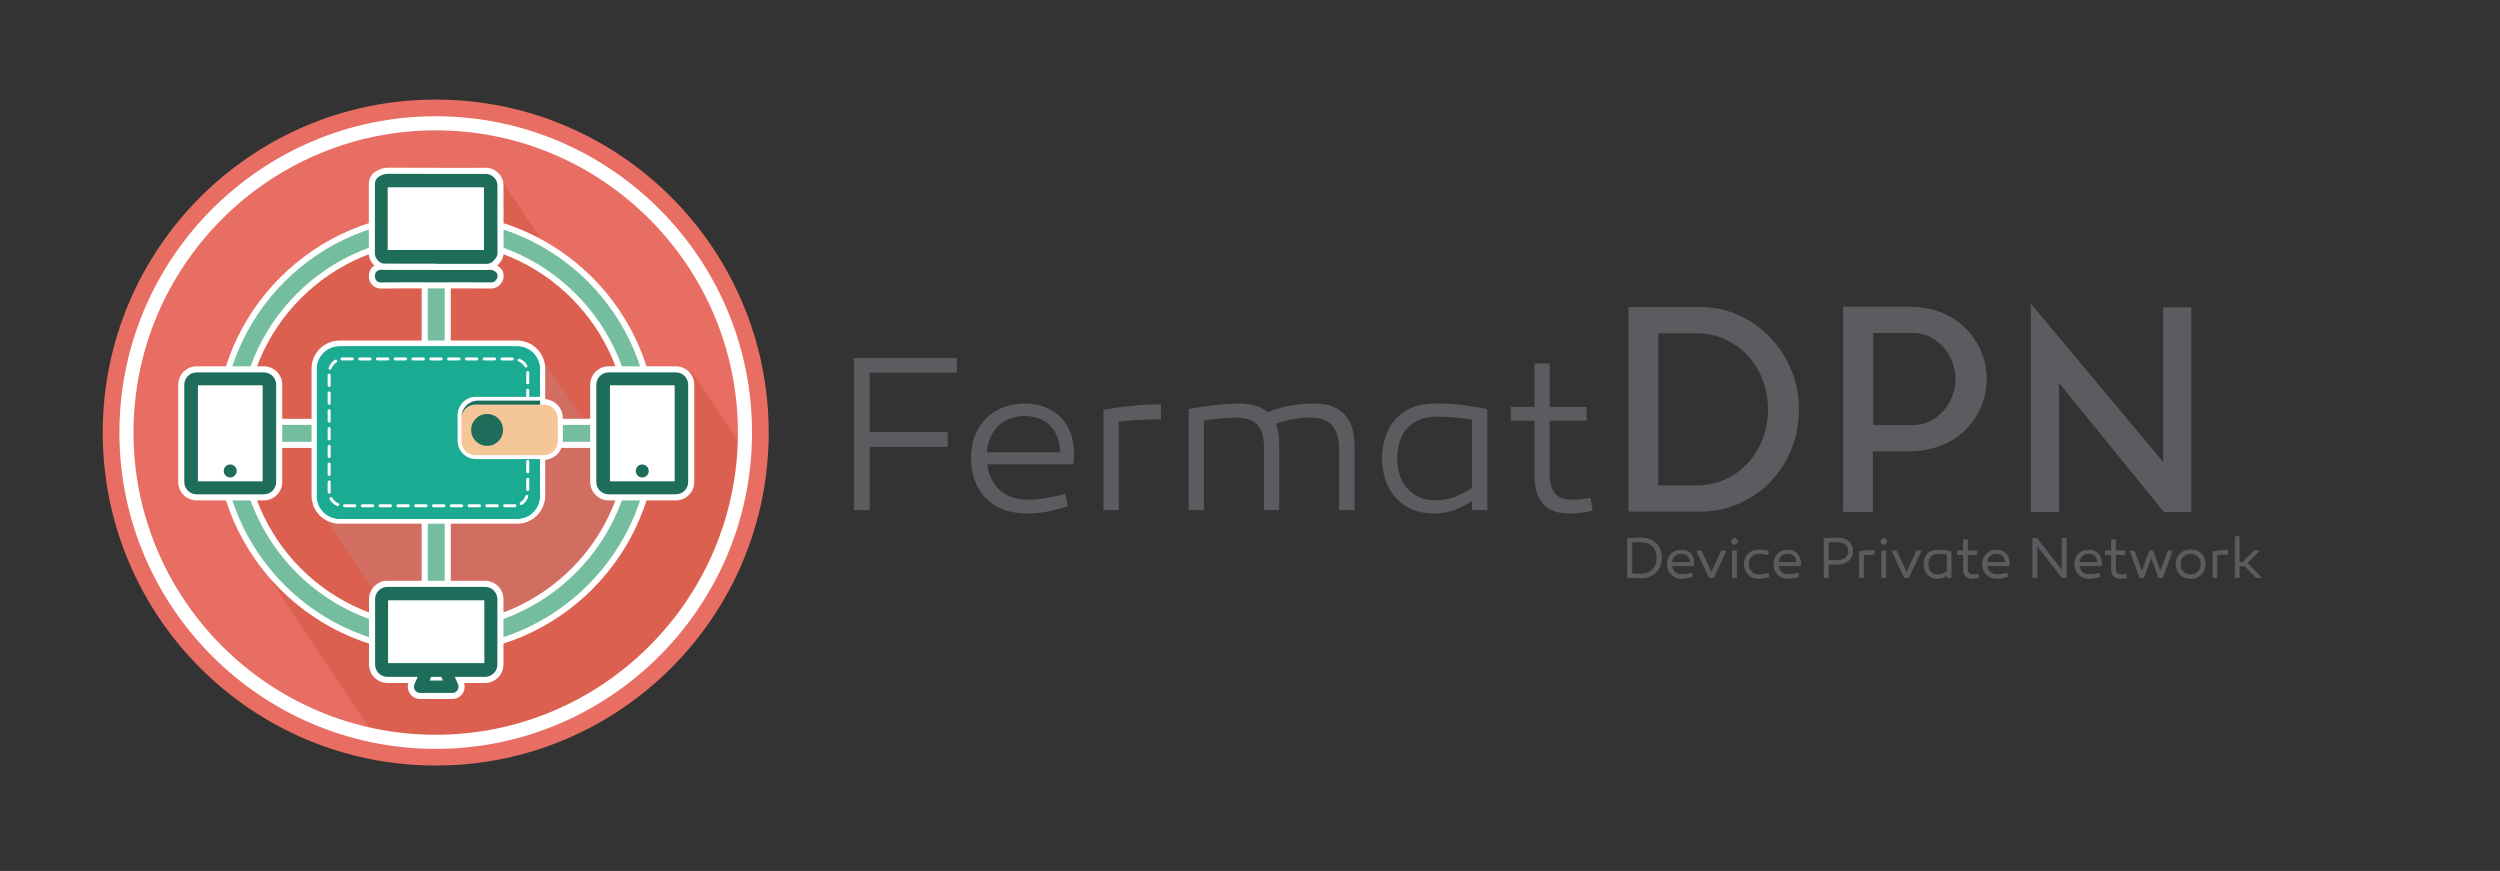 <?xml version="1.0" encoding="utf-8"?>
<!-- Generator: Adobe Illustrator 17.0.0, SVG Export Plug-In . SVG Version: 6.00 Build 0)  -->
<!DOCTYPE svg PUBLIC "-//W3C//DTD SVG 1.1//EN" "http://www.w3.org/Graphics/SVG/1.1/DTD/svg11.dtd">
<svg version="1.1" id="fermat_DPN" xmlns="http://www.w3.org/2000/svg" xmlns:xlink="http://www.w3.org/1999/xlink" x="0px" y="0px"
	 width="532.051px" height="185.348px" viewBox="0 0 532.051 185.348" enable-background="new 0 0 532.051 185.348"
	 xml:space="preserve">
<rect x="0" y="0" width="532.051" height="185.348" fill="#333333" stroke="none"/>
<g>
	<g>
		<path fill="#5C5B5F" d="M201.695,91.966v3.141h-16.604v13.464h-3.378V76.218h21.933v3.093h-18.555v12.655H201.695z"/>
		<path fill="#5C5B5F" d="M228.572,96.296c0,1.094,0,1.475-0.143,2.521h-18.317c0.523,4.52,3.663,7.517,8.516,7.517
			c2.807,0,5.091-0.476,8.088-1.236l0.523,2.664c-2.902,0.856-5.376,1.522-8.707,1.522c-7.517,0-11.894-4.9-11.894-11.752
			c0-7.041,4.757-11.656,11.418-11.656C224.243,85.876,228.525,89.872,228.572,96.296z M210.018,96.248h15.605
			c-0.095-4.806-3.092-7.708-7.517-7.708C213.443,88.54,210.398,91.585,210.018,96.248z"/>
		<path fill="#5C5B5F" d="M247.077,89.254c-3.14,0-5.757,0.095-8.992,0.476v18.84h-3.235V87.208
			c3.997-0.714,8.136-1.142,12.228-1.142V89.254z"/>
		<path fill="#5C5B5F" d="M288.276,94.868v13.702h-3.283V95.63c0-4.425-1.855-6.756-5.852-6.756c-2.427,0-4.854,0.286-7.612,1.332
			c0.476,1.094,0.713,2.522,0.713,4.377v13.987h-3.235V95.392c0-4.805-1.855-6.518-6.137-6.518c-2.094,0.095-4.14,0.238-6.661,0.619
			v19.078h-3.235V87.065c2.712-0.571,6.804-1.094,10.515-1.189c2.807,0,4.853,0.571,6.328,1.855
			c3.045-1.284,6.565-1.855,9.943-1.855C285.184,85.876,288.276,88.778,288.276,94.868z"/>
		<path fill="#5C5B5F" d="M316.531,87.065v21.505h-3.235v-1.95c-2.759,1.808-5.186,2.664-8.23,2.664
			c-6.565,0-10.942-4.71-10.942-11.799c0.048-6.947,4.234-11.609,11.133-11.609C309.396,85.876,312.107,86.209,316.531,87.065z
			 M297.358,97.58c0,5.281,3.14,8.896,8.088,8.896c2.616,0,4.9-0.713,7.85-2.664V89.302c-2.759-0.428-4.995-0.619-7.612-0.619
			C300.213,88.683,297.358,92.347,297.358,97.58z"/>
		<path fill="#5C5B5F" d="M338.937,108.665c-1.761,0.429-2.998,0.619-4.9,0.619c-5.043,0-7.47-2.617-7.47-8.374V89.539h-5.043v-2.95
			h5.043v-9.23h3.235v9.23h7.85v2.95h-7.85v11.085c0,3.949,1.332,5.709,4.758,5.709c1.189,0,2.521-0.143,3.948-0.381
			L338.937,108.665z"/>
	</g>
	<g>
		<path fill="#5C5B5F" d="M361.769,65.341c2.93,0,5.673,0.574,8.227,1.722c2.554,1.149,4.781,2.713,6.682,4.692
			c1.901,1.98,3.405,4.287,4.515,6.92c1.108,2.634,1.663,5.455,1.663,8.464c0,3.01-0.535,5.831-1.604,8.463
			c-1.069,2.634-2.545,4.931-4.426,6.891s-4.108,3.515-6.682,4.662c-2.574,1.149-5.366,1.723-8.375,1.723h-15.205V65.341H361.769z
			 M361.056,103.295c2.218,0,4.257-0.426,6.118-1.279c1.86-0.853,3.465-2.013,4.811-3.48c1.346-1.469,2.396-3.184,3.148-5.147
			c0.752-1.964,1.129-4.057,1.129-6.278s-0.377-4.313-1.129-6.277c-0.753-1.964-1.812-3.679-3.178-5.147
			c-1.366-1.468-2.979-2.628-4.841-3.481s-3.881-1.28-6.059-1.28h-8.137v32.371H361.056z"/>
		<path fill="#5C5B5F" d="M422.709,79.121c0.039,0.237,0.069,0.475,0.09,0.713c0.019,0.237,0.029,0.496,0.029,0.772v0.06v0.059
			c0,0.278-0.011,0.535-0.029,0.772c-0.021,0.237-0.051,0.475-0.09,0.712v0.06l-0.178,1.425c-0.04,0.04-0.06,0.119-0.06,0.238
			c-0.04,0.199-0.08,0.377-0.119,0.535c-0.039,0.159-0.099,0.337-0.178,0.535c-0.555,1.822-1.376,3.445-2.465,4.87
			c-1.09,1.426-2.405,2.634-3.95,3.623c-1.307,0.793-2.753,1.416-4.336,1.871c-1.584,0.456-3.267,0.684-5.049,0.684h-7.78v12.889
			h-6.355V65.281h14.136c3.564,0,6.691,0.852,9.385,2.554c1.545,0.99,2.86,2.198,3.95,3.623c1.089,1.425,1.91,3.029,2.465,4.811
			c0.157,0.436,0.257,0.812,0.297,1.128c0,0.119,0.02,0.199,0.06,0.238c0.039,0.237,0.068,0.475,0.089,0.713
			c0.02,0.237,0.049,0.456,0.089,0.653V79.121z M407.147,90.465c1.307,0,2.504-0.277,3.594-0.832
			c1.089-0.554,2.039-1.287,2.851-2.198c0.812-0.911,1.445-1.95,1.9-3.118c0.455-1.167,0.684-2.385,0.684-3.653
			c0-1.267-0.229-2.484-0.684-3.653c-0.455-1.167-1.089-2.207-1.9-3.119c-0.812-0.91-1.762-1.643-2.851-2.197
			c-1.09-0.554-2.287-0.832-3.594-0.832h-8.493v19.601H407.147z"/>
		<path fill="#5C5B5F" d="M438.211,108.997h-5.999V64.628l28.153,33.678V65.4h5.999v43.597h-5.82l-22.333-27.5V108.997z"/>
	</g>
	<g>
		<g>
			<path fill="#5C5B5F" stroke="#5C5B5F" stroke-width="0.175" stroke-miterlimit="10" d="M353.569,118.684
				c0,2.649-1.782,4.297-4.248,4.297c-0.989,0-2.185-0.049-2.905-0.085v-8.301c0.721-0.036,1.867-0.098,2.795-0.098
				C351.787,114.498,353.569,116.109,353.569,118.684z M352.654,118.684c0-2.1-1.393-3.381-3.443-3.381
				c-0.609,0-1.306,0.024-1.928,0.049v6.787c0.658,0.024,1.391,0.037,2.038,0.037C351.262,122.177,352.654,120.858,352.654,118.684z
				"/>
			<path fill="#5C5B5F" stroke="#5C5B5F" stroke-width="0.175" stroke-miterlimit="10" d="M360.5,119.747
				c0,0.281,0,0.379-0.036,0.646h-4.7c0.135,1.16,0.94,1.93,2.186,1.93c0.721,0,1.307-0.123,2.075-0.318l0.134,0.684
				c-0.744,0.221-1.379,0.391-2.233,0.391c-1.929,0-3.052-1.257-3.052-3.015c0-1.807,1.221-2.991,2.93-2.991
				C359.39,117.073,360.488,118.099,360.5,119.747z M355.74,119.735h4.004c-0.025-1.233-0.794-1.979-1.93-1.979
				C356.619,117.757,355.838,118.538,355.74,119.735z"/>
			<path fill="#5C5B5F" stroke="#5C5B5F" stroke-width="0.175" stroke-miterlimit="10" d="M363.771,122.896l-2.624-5.64h0.915
				l2.161,4.663l2.16-4.663h0.916l-2.625,5.64H363.771z"/>
			<path fill="#5C5B5F" stroke="#5C5B5F" stroke-width="0.175" stroke-miterlimit="10" d="M368.518,115.218
				c0-0.354,0.268-0.609,0.609-0.609s0.611,0.256,0.611,0.609c0,0.342-0.27,0.599-0.611,0.599S368.518,115.559,368.518,115.218z
				 M369.543,122.896h-0.83v-5.64h0.83V122.896z"/>
			<path fill="#5C5B5F" stroke="#5C5B5F" stroke-width="0.175" stroke-miterlimit="10" d="M376.219,118.026
				c-0.623-0.159-1.27-0.257-1.758-0.257c-1.429,0-2.369,0.915-2.369,2.295s0.94,2.282,2.271,2.282c0.5,0,1.257-0.134,1.953-0.316
				l0.134,0.695c-0.659,0.207-1.478,0.354-2.112,0.354c-1.818,0-3.088-1.195-3.088-3.027c0-1.83,1.281-3.002,3.162-3.002
				c0.586,0,1.354,0.109,1.928,0.305L376.219,118.026z"/>
			<path fill="#5C5B5F" stroke="#5C5B5F" stroke-width="0.175" stroke-miterlimit="10" d="M383.162,119.747
				c0,0.281,0,0.379-0.036,0.646h-4.7c0.135,1.16,0.94,1.93,2.186,1.93c0.721,0,1.307-0.123,2.075-0.318l0.134,0.684
				c-0.744,0.221-1.379,0.391-2.233,0.391c-1.929,0-3.052-1.257-3.052-3.015c0-1.807,1.221-2.991,2.93-2.991
				C382.052,117.073,383.15,118.099,383.162,119.747z M378.402,119.735h4.004c-0.025-1.233-0.794-1.979-1.93-1.979
				C379.281,117.757,378.5,118.538,378.402,119.735z"/>
			<path fill="#5C5B5F" stroke="#5C5B5F" stroke-width="0.175" stroke-miterlimit="10" d="M394.279,117.294
				c0,1.672-1.318,2.783-3.259,2.783h-1.94v2.819h-0.867v-8.301c0.928-0.062,1.855-0.098,2.808-0.098
				C392.961,114.498,394.279,115.523,394.279,117.294z M391.105,119.296c1.367,0,2.32-0.794,2.32-1.99
				c0-1.307-0.953-2.002-2.32-2.002c-0.658,0-1.281,0.012-2.025,0.049v3.943H391.105z"/>
			<path fill="#5C5B5F" stroke="#5C5B5F" stroke-width="0.175" stroke-miterlimit="10" d="M398.867,117.94
				c-0.805,0-1.477,0.024-2.307,0.122v4.834h-0.83v-5.481c1.025-0.183,2.088-0.293,3.137-0.293V117.94z"/>
			<path fill="#5C5B5F" stroke="#5C5B5F" stroke-width="0.175" stroke-miterlimit="10" d="M400.295,115.218
				c0-0.354,0.268-0.609,0.609-0.609s0.611,0.256,0.611,0.609c0,0.342-0.27,0.599-0.611,0.599S400.295,115.559,400.295,115.218z
				 M401.32,122.896h-0.83v-5.64h0.83V122.896z"/>
			<path fill="#5C5B5F" stroke="#5C5B5F" stroke-width="0.175" stroke-miterlimit="10" d="M405.299,122.896l-2.625-5.64h0.916
				l2.16,4.663l2.161-4.663h0.915l-2.624,5.64H405.299z"/>
			<path fill="#5C5B5F" stroke="#5C5B5F" stroke-width="0.175" stroke-miterlimit="10" d="M415.221,117.379v5.518h-0.83v-0.501
				c-0.709,0.465-1.331,0.684-2.112,0.684c-1.685,0-2.808-1.208-2.808-3.027c0.012-1.781,1.086-2.979,2.856-2.979
				C413.389,117.073,414.085,117.159,415.221,117.379z M410.301,120.077c0,1.354,0.806,2.282,2.075,2.282
				c0.671,0,1.257-0.183,2.015-0.684v-3.724c-0.709-0.109-1.282-0.158-1.953-0.158C411.033,117.794,410.301,118.733,410.301,120.077
				z"/>
			<path fill="#5C5B5F" stroke="#5C5B5F" stroke-width="0.175" stroke-miterlimit="10" d="M421.041,122.921
				c-0.451,0.109-0.77,0.158-1.258,0.158c-1.293,0-1.916-0.671-1.916-2.148v-2.917h-1.294v-0.757h1.294v-2.368h0.83v2.368h2.014
				v0.757h-2.014v2.845c0,1.013,0.342,1.465,1.221,1.465c0.305,0,0.646-0.037,1.014-0.098L421.041,122.921z"/>
			<path fill="#5C5B5F" stroke="#5C5B5F" stroke-width="0.175" stroke-miterlimit="10" d="M427.582,119.747
				c0,0.281,0,0.379-0.036,0.646h-4.7c0.135,1.16,0.94,1.93,2.186,1.93c0.721,0,1.307-0.123,2.075-0.318l0.134,0.684
				c-0.744,0.221-1.379,0.391-2.233,0.391c-1.929,0-3.052-1.257-3.052-3.015c0-1.807,1.221-2.991,2.93-2.991
				C426.472,117.073,427.57,118.099,427.582,119.747z M422.822,119.735h4.004c-0.025-1.233-0.794-1.979-1.93-1.979
				C423.701,117.757,422.92,118.538,422.822,119.735z"/>
			<path fill="#5C5B5F" stroke="#5C5B5F" stroke-width="0.175" stroke-miterlimit="10" d="M439.725,122.896h-0.879l-5.346-6.885
				v6.885h-0.867v-8.301h0.842l5.384,6.909v-6.909h0.866V122.896z"/>
			<path fill="#5C5B5F" stroke="#5C5B5F" stroke-width="0.175" stroke-miterlimit="10" d="M447.205,119.747
				c0,0.281,0,0.379-0.037,0.646h-4.699c0.134,1.16,0.939,1.93,2.185,1.93c0.72,0,1.306-0.123,2.075-0.318l0.135,0.684
				c-0.745,0.221-1.38,0.391-2.234,0.391c-1.929,0-3.052-1.257-3.052-3.015c0-1.807,1.221-2.991,2.93-2.991
				C446.094,117.073,447.192,118.099,447.205,119.747z M442.443,119.735h4.004c-0.023-1.233-0.793-1.979-1.928-1.979
				C443.322,117.757,442.541,118.538,442.443,119.735z"/>
			<path fill="#5C5B5F" stroke="#5C5B5F" stroke-width="0.175" stroke-miterlimit="10" d="M452.537,122.921
				c-0.451,0.109-0.77,0.158-1.258,0.158c-1.293,0-1.916-0.671-1.916-2.148v-2.917h-1.294v-0.757h1.294v-2.368h0.83v2.368h2.014
				v0.757h-2.014v2.845c0,1.013,0.342,1.465,1.221,1.465c0.305,0,0.646-0.037,1.014-0.098L452.537,122.921z"/>
			<path fill="#5C5B5F" stroke="#5C5B5F" stroke-width="0.175" stroke-miterlimit="10" d="M459.408,122.896l-1.6-4.419
				l-1.586,4.419h-0.818l-2.063-5.64h0.854l1.648,4.48l1.636-4.48h0.684l1.611,4.492l1.66-4.492h0.854l-2.063,5.64H459.408z"/>
			<path fill="#5C5B5F" stroke="#5C5B5F" stroke-width="0.175" stroke-miterlimit="10" d="M469.305,120.052
				c0,1.819-1.281,3.04-3.088,3.04s-3.089-1.221-3.089-3.04c0-1.807,1.282-3.015,3.089-3.015S469.305,118.245,469.305,120.052z
				 M468.45,120.052c0-1.354-0.915-2.246-2.233-2.246c-1.307,0-2.234,0.892-2.234,2.246c0,1.367,0.928,2.283,2.234,2.283
				C467.535,122.335,468.45,121.419,468.45,120.052z"/>
			<path fill="#5C5B5F" stroke="#5C5B5F" stroke-width="0.175" stroke-miterlimit="10" d="M474.113,117.94
				c-0.807,0-1.478,0.024-2.308,0.122v4.834h-0.83v-5.481c1.025-0.183,2.087-0.293,3.138-0.293V117.94z"/>
			<path fill="#5C5B5F" stroke="#5C5B5F" stroke-width="0.175" stroke-miterlimit="10" d="M477.322,119.661l2.38-2.404h1.05
				l-2.502,2.515l2.893,3.125h-1.025l-2.368-2.466h-1.221v2.466h-0.83v-8.667h0.83v5.432H477.322z"/>
		</g>
	</g>
</g>
<circle fill="#E86E63" cx="92.728" cy="92.057" r="70.866"/>
<g>
	<path fill="#DC604F" d="M147.192,79.13l-11.894-0.436L117.501,54.36l-11.811-17.588L92.653,42.53l1.343,8.707l-23.137,2.48
		L58.773,63.737l-7.501,14.957l3.591,40.582l24.82,37.251c0,0,0.144,0.029,0.467,0.092c0.692,0.135,1.389,0.26,2.089,0.373
		c0.238,0.038,0.474,0.081,0.713,0.117c0.884,0.132,1.777,0.243,2.673,0.34c0.231,0.025,0.462,0.05,0.693,0.072
		c0.925,0.09,1.855,0.162,2.791,0.212c0.175,0.009,0.35,0.015,0.525,0.023c1.002,0.046,2.008,0.076,3.021,0.076
		c15.476,0,29.682-5.414,40.849-14.44c0.281-0.227,0.564-0.454,0.842-0.687c3.887-3.25,7.395-6.938,10.433-11.001
		c0.624-0.835,1.229-1.685,1.813-2.55c1.169-1.73,2.256-3.52,3.258-5.363c0.5-0.922,0.979-1.857,1.436-2.804
		c0.914-1.896,1.738-3.843,2.468-5.835c0.365-0.996,0.706-2.004,1.022-3.022c1.731-5.564,2.463-11.457,2.824-17.546L147.192,79.13z"
		/>
	<polygon opacity="0.2" fill="#AAA9AE" points="134.347,107.932 127.466,93.999 114.368,74.852 67.865,108.366 83.48,131.475 
		110.232,132.163 125.308,121.838 	"/>
	<circle fill="none" cx="92.839" cy="92.225" r="70.867"/>
	<g>
		<g>
			<path fill="#74BD9F" d="M92.839,138.548c-25.542,0-46.321-20.779-46.321-46.321s20.779-46.321,46.321-46.321
				c25.542,0,46.321,20.779,46.321,46.321S118.381,138.548,92.839,138.548z M92.839,50.862c-22.809,0-41.365,18.556-41.365,41.365
				s18.556,41.365,41.365,41.365c22.809,0,41.365-18.556,41.365-41.365S115.647,50.862,92.839,50.862z"/>
			<path fill="#FFFFFF" d="M92.839,139.195c-25.898,0-46.968-21.07-46.968-46.969c0-25.898,21.07-46.968,46.968-46.968
				c25.898,0,46.969,21.07,46.969,46.968C139.807,118.125,118.737,139.195,92.839,139.195z M92.839,46.553
				c-25.185,0-45.673,20.489-45.673,45.673c0,25.185,20.489,45.674,45.673,45.674c25.185,0,45.674-20.489,45.674-45.674
				C138.512,67.042,118.023,46.553,92.839,46.553z M92.839,134.239c-23.165,0-42.012-18.847-42.012-42.012
				c0-23.166,18.847-42.012,42.012-42.012s42.012,18.847,42.012,42.012C134.851,115.392,116.004,134.239,92.839,134.239z
				 M92.839,51.509c-22.452,0-40.717,18.266-40.717,40.717c0,22.452,18.266,40.717,40.717,40.717
				c22.452,0,40.717-18.266,40.717-40.717C133.556,69.775,115.29,51.509,92.839,51.509z"/>
		</g>
	</g>
	<g>
		<rect x="58.603" y="89.776" fill="#74BD9F" width="68.471" height="4.901"/>
		<path fill="#FFFFFF" d="M127.721,95.325H57.956v-6.196h69.766V95.325z M59.251,94.03h67.176v-3.606H59.251V94.03z"/>
	</g>
	<g>
		<rect x="90.388" y="57.991" fill="#74BD9F" width="4.901" height="68.471"/>
		<path fill="#FFFFFF" d="M95.937,127.109h-6.196V57.344h6.196V127.109z M91.036,125.814h3.606V58.639h-3.606V125.814z"/>
	</g>
	<g>
		<g>
			<g>
				<path fill="#1E6D5A" d="M81.113,60.758c-1.145,0-1.937-0.777-1.97-1.933c-0.035-1.199,0.71-1.999,1.944-2.084
					c0.07-0.005,0.139-0.006,0.207-0.006l9.836,0.004c4.29,0,8.578-0.004,12.868-0.022c0.889,0,1.636,0.317,2.177,0.917
					c0.403,0.446,0.49,1.379,0.178,1.919c-0.225,0.39-0.694,1.203-1.838,1.203c-1.952-0.025-3.875-0.031-5.797-0.031l-6.056,0.007
					l-6.194-0.011c-1.77,0-3.539,0.008-5.308,0.038L81.113,60.758z"/>
				<path fill="#FFFFFF" d="M104.014,57.364c0.71,0,1.271,0.249,1.68,0.703c0.217,0.24,0.265,0.873,0.098,1.161
					c-0.25,0.433-0.563,0.879-1.277,0.879c-0.007,0-0.015,0-0.022,0c-1.919-0.024-3.839-0.031-5.758-0.031
					c-2.024,0-4.048,0.007-6.073,0.007c-0.005,0-0.009,0-0.014,0c-2.063,0-4.126-0.011-6.188-0.011
					c-1.771,0-3.541,0.008-5.312,0.038c-0.012,0-0.024,0-0.035,0c-0.919,0-1.303-0.622-1.323-1.304
					c-0.025-0.847,0.461-1.359,1.342-1.42c0.055-0.004,0.11-0.005,0.165-0.005c0.077,0,0.155,0.002,0.232,0.002
					c0.027,0,0.054,0,0.081,0c3.216,0,6.433,0.002,9.649,0.002c4.247,0,8.494-0.004,12.741-0.023
					C104.005,57.364,104.01,57.364,104.014,57.364 M104.014,56.069h-0.003h-0.016c-4.245,0.018-8.49,0.022-12.735,0.022
					l-4.824-0.001l-4.825-0.001h-0.081l-0.098-0.001l-0.134-0.001c-0.085,0-0.17,0.002-0.255,0.008
					c-1.569,0.109-2.592,1.215-2.547,2.75c0.044,1.508,1.121,2.561,2.618,2.561h0.011l0.046,0c1.546-0.026,3.177-0.038,5.29-0.038
					c1.03,0,2.06,0.003,3.091,0.005c1.033,0.003,2.065,0.006,3.098,0.006c1.023,0,2.032-0.002,3.041-0.003
					c1.015-0.002,2.03-0.004,3.045-0.004c2.308,0,4.079,0.009,5.742,0.031h0.001c1.555,0,2.196-1.109,2.437-1.526
					c0.449-0.777,0.328-2.027-0.258-2.677C105.988,56.46,105.075,56.069,104.014,56.069L104.014,56.069z"/>
			</g>
			<g>
				<path fill="#1E6D5A" d="M92.137,56.802v-0.044l-5.357,0.004c-1.682,0-3.363-0.003-5.044-0.014
					c-1.283-0.008-2.592-1.381-2.593-2.722c-0.006-4.954-0.005-9.909,0-14.863c0.001-0.915,0.415-1.672,1.165-2.133
					c0.763-0.469,1.482-0.687,2.263-0.687c3.828,0.022,7.631,0.026,11.435,0.026l9.409-0.002c1.649,0,3.097,1.442,3.097,3.085
					l-0.001,3.983c-0.003,3.466-0.005,6.932,0.017,10.398c0.006,0.994-0.549,1.589-0.996,2.066l-0.133,0.144
					c-0.612,0.667-1.369,0.759-2.097,0.759l-0.477-0.004l-4.575,0.004L92.137,56.802z M102.306,52.561V40.553H83.185v12.009H102.306
					z"/>
				<path fill="#FFFFFF" d="M82.57,36.99c0.007,0,0.014,0,0.021,0c3.831,0.022,7.662,0.027,11.493,0.027
					c2.822,0,5.644-0.003,8.466-0.003c0.288,0,0.576,0,0.864,0c1.302,0,2.449,1.142,2.45,2.438c0.002,4.795-0.015,9.59,0.015,14.385
					c0.005,0.816-0.495,1.262-0.96,1.769c-0.454,0.495-1.031,0.549-1.617,0.549c-0.161,0-0.323-0.004-0.483-0.004
					c-0.007,0-0.013,0-0.02,0c-1.565,0.003-3.13,0.005-4.695,0.005c-1.773,0-3.546-0.001-5.319-0.001c0-0.015,0-0.03,0-0.045
					c-1.996,0-3.992,0.004-5.988,0.004c-1.686,0-3.372-0.003-5.057-0.013c-0.945-0.006-1.949-1.113-1.95-2.075
					c-0.006-4.954-0.005-9.908,0-14.862c0.001-0.673,0.294-1.237,0.857-1.582C81.225,37.226,81.824,36.99,82.57,36.99
					 M82.537,53.209c6.834,0,13.618,0,20.416,0c0-4.461,0-8.866,0-13.304c-6.816,0-13.582,0-20.416,0
					C82.537,44.382,82.537,48.788,82.537,53.209 M82.57,35.695c-0.906,0-1.733,0.249-2.602,0.783
					c-0.936,0.575-1.473,1.554-1.474,2.685c-0.005,4.955-0.006,9.91,0,14.865c0.002,1.69,1.605,3.358,3.237,3.368
					c1.688,0.011,3.377,0.013,5.065,0.013l2.995-0.002l1.723-0.001l1.27,0.044l2.659,0.001l2.66,0.001
					c1.566,0,3.132-0.001,4.698-0.004l0.242,0.002l0.258,0.002c0.546,0,1.683,0,2.571-0.969l0.129-0.139
					c0.47-0.502,1.179-1.262,1.172-2.514c-0.021-3.454-0.019-6.969-0.017-10.368l0.001-4.01c-0.001-2.023-1.715-3.732-3.745-3.733
					h-0.864l-4.233,0.001l-4.232,0.001c-3.829,0-7.657-0.005-11.486-0.027l-0.004,0H82.57L82.57,35.695z M83.833,41.2h17.826v10.713
					H83.833V41.2L83.833,41.2z"/>
			</g>
			<path fill="#FFFFFF" d="M82.537,39.905c6.834,0,13.6,0,20.416,0c0,4.438,0,8.843,0,13.304c-6.799,0-13.583,0-20.416,0
				C82.537,48.788,82.537,44.382,82.537,39.905z"/>
		</g>
		<g>
			<g>
				<path fill="#1E6D5A" d="M89.402,148.11c-0.666,0-1.28-0.333-1.643-0.89c-0.363-0.559-0.419-1.254-0.15-1.862l0.288-0.653h-5.44
					c-1.808,0-3.278-1.47-3.278-3.277v-13.902c0-1.808,1.47-3.278,3.278-3.278h20.765c1.807,0,3.277,1.471,3.277,3.278v13.902
					c0,1.808-1.47,3.277-3.277,3.277h-5.44l0.288,0.653c0.269,0.608,0.212,1.304-0.15,1.862c-0.364,0.558-0.978,0.89-1.644,0.89
					H89.402z M102.4,140.463v-12.009H83.278v12.009H102.4z"/>
				<path fill="#FFFFFF" d="M103.221,124.895c1.452,0,2.63,1.177,2.63,2.63v13.902c0,1.452-1.178,2.63-2.63,2.63h-6.434l0.69,1.563
					c0.179,0.406,0.141,0.875-0.101,1.247c-0.243,0.372-0.656,0.596-1.1,0.596h-3.437h-3.437c-0.444,0-0.858-0.224-1.1-0.596
					c-0.242-0.372-0.28-0.841-0.101-1.247l0.69-1.563h-6.434c-1.452,0-2.63-1.177-2.63-2.63v-13.902c0-1.453,1.178-2.63,2.63-2.63
					H103.221 M82.63,141.111h20.416v-13.304H82.63V141.111 M91.417,144.837h1.422h1.422l-0.344-0.78h-2.155L91.417,144.837
					 M103.221,123.6H82.456c-2.164,0-3.925,1.761-3.925,3.925v13.902c0,2.164,1.761,3.925,3.925,3.925h4.462
					c-0.24,0.744-0.135,1.557,0.298,2.221c0.484,0.742,1.301,1.185,2.186,1.185h3.437h3.437c0.885,0,1.702-0.443,2.185-1.184
					c0.433-0.665,0.538-1.478,0.299-2.222h4.462c2.164,0,3.925-1.761,3.925-3.925v-13.902
					C107.147,125.36,105.386,123.6,103.221,123.6L103.221,123.6z M83.926,129.102h17.826v10.713H83.926V129.102L83.926,129.102z"/>
			</g>
			<rect x="82.631" y="127.807" fill="#FFFFFF" width="20.416" height="13.304"/>
		</g>
	</g>
	<g>
		<g>
			<g>
				<path fill="#1E6D5A" d="M41.841,105.847c-1.803,0-3.269-1.467-3.269-3.27V81.876c0-1.803,1.467-3.27,3.269-3.27h14.31
					c1.803,0,3.269,1.467,3.269,3.27v20.701c0,1.803-1.466,3.27-3.269,3.27H41.841z M55.188,101.756V82.698H42.769v19.058H55.188z"
					/>
				<path fill="#FFFFFF" d="M56.151,79.254c1.448,0,2.622,1.174,2.622,2.622v20.701c0,1.448-1.174,2.622-2.622,2.622h-14.31
					c-1.448,0-2.622-1.174-2.622-2.622V81.876c0-1.448,1.174-2.622,2.622-2.622H56.151 M42.122,102.403h13.713V82.05H42.122V102.403
					 M56.151,77.959h-14.31c-2.16,0-3.917,1.757-3.917,3.917v20.701c0,2.16,1.757,3.917,3.917,3.917h14.31
					c2.16,0,3.917-1.757,3.917-3.917V81.876C60.068,79.716,58.311,77.959,56.151,77.959L56.151,77.959z M43.417,83.345H54.54v17.762
					H43.417V83.345L43.417,83.345z"/>
			</g>
			<g>
				<rect x="42.139" y="82.05" fill="#FFFFFF" width="13.714" height="20.353"/>
			</g>
			<g>
				<circle fill="#1E6D5A" cx="48.996" cy="100.232" r="1.383"/>
			</g>
		</g>
		<g>
			<g>
				<g>
					<path fill="#1E6D5A" d="M129.527,105.847c-1.803,0-3.27-1.467-3.27-3.27V81.876c0-1.803,1.467-3.27,3.27-3.27h14.31
						c1.803,0,3.269,1.467,3.269,3.27v20.701c0,1.803-1.466,3.27-3.269,3.27H129.527z M142.873,101.756V82.698h-12.418v19.058
						H142.873z"/>
				</g>
				<g>
					<path fill="#FFFFFF" d="M143.837,79.254c1.448,0,2.622,1.174,2.622,2.622v20.701c0,1.448-1.174,2.622-2.622,2.622h-14.31
						c-1.448,0-2.622-1.174-2.622-2.622V81.876c0-1.448,1.174-2.622,2.622-2.622H143.837 M129.807,102.403h13.713V82.05h-13.713
						V102.403 M143.837,77.959h-14.31c-2.16,0-3.917,1.757-3.917,3.917v20.701c0,2.16,1.757,3.917,3.917,3.917h14.31
						c2.16,0,3.917-1.757,3.917-3.917V81.876C147.753,79.716,145.996,77.959,143.837,77.959L143.837,77.959z M131.103,83.345h11.123
						v17.762h-11.123V83.345L131.103,83.345z"/>
				</g>
			</g>
			<g>
				<rect x="129.825" y="82.05" fill="#FFFFFF" width="13.714" height="20.353"/>
			</g>
			<g>
				<circle fill="#1E6D5A" cx="136.681" cy="100.232" r="1.383"/>
			</g>
		</g>
	</g>
	<g>
		<path fill="#FFFFFF" d="M116.776,85.079l-0.75-0.194V84.11v-5.671c0-3.286-2.674-5.96-5.96-5.96H72.264
			c-3.286,0-5.96,2.674-5.96,5.96v27.055c0,3.286,2.674,5.96,5.96,5.96h37.803c3.286,0,5.96-2.674,5.96-5.96v-6.812v-0.774
			l0.75-0.194c1.771-0.458,3.009-2.068,3.009-3.914v-4.807C119.785,87.146,118.548,85.537,116.776,85.079z"/>
		<g>
			<path fill="#1BAB92" d="M110.066,73.644H72.264c-2.701,0-4.891,2.19-4.891,4.891v27.055c0,2.701,2.19,4.891,4.891,4.891h37.803
				c2.701,0,4.891-2.19,4.891-4.891V78.535C114.957,75.834,112.768,73.644,110.066,73.644z"/>
			<g>
				<path fill="#FFFFFF" d="M79.062,76.39c0-0.175-0.142-0.318-0.318-0.318h-2.198c-0.175,0-0.318,0.142-0.318,0.318
					s0.142,0.318,0.318,0.318h2.198C78.92,76.708,79.062,76.566,79.062,76.39z"/>
				<path fill="#FFFFFF" d="M75.527,107.314h-2.198c-0.175,0-0.318,0.142-0.318,0.318s0.142,0.318,0.318,0.318h2.198
					c0.175,0,0.318-0.142,0.318-0.318S75.702,107.314,75.527,107.314z"/>
				<path fill="#FFFFFF" d="M74.958,76.708c0.175,0,0.318-0.142,0.318-0.318s-0.142-0.318-0.318-0.318h-1.947
					c-0.001,0-0.002,0-0.004,0h-0.001c-0.001,0-0.002,0-0.003,0h0c-0.001,0-0.002,0-0.003,0h-0.001c-0.001,0-0.002,0-0.003,0h0
					c-0.001,0-0.002,0-0.003,0c0,0,0,0,0,0c-0.002,0-0.003,0-0.004,0h-0.001c-0.001,0-0.002,0-0.003,0c0,0-0.001,0-0.001,0
					c-0.001,0-0.002,0-0.003,0c-0.001,0-0.001,0-0.001,0c-0.001,0-0.002,0-0.003,0c0,0-0.001,0-0.001,0c-0.001,0-0.002,0-0.003,0
					h-0.002c-0.001,0-0.002,0-0.003,0l-0.001,0c-0.001,0-0.002,0-0.002,0h-0.002c-0.001,0-0.002,0-0.002,0H72.96
					c-0.001,0-0.001,0-0.001,0c-0.001,0-0.002,0-0.002,0c-0.001,0-0.002,0-0.003,0h-0.002c-0.001,0-0.001,0-0.001,0
					c-0.001,0-0.002,0-0.003,0h-0.002c-0.001,0-0.001,0-0.001,0c-0.001,0-0.002,0-0.002,0c-0.001,0-0.002,0-0.003,0h-0.002
					c-0.001,0-0.001,0-0.002,0c-0.001,0-0.001,0-0.002,0c-0.001,0-0.002,0-0.003,0H72.93c-0.001,0-0.001,0-0.002,0
					c0,0-0.001,0-0.002,0c-0.001,0-0.002,0-0.003,0h-0.001c-0.001,0-0.001,0-0.002,0h-0.001c-0.001,0-0.002,0-0.004,0
					c0,0-0.001,0-0.001,0c0,0-0.001,0-0.002,0h-0.001c-0.001,0-0.002,0-0.004,0c0,0-0.001,0-0.001,0c0,0-0.002,0-0.002,0
					c0,0-0.001,0-0.001,0c-0.001,0-0.003,0-0.004,0h-0.001c-0.001,0-0.002,0-0.002,0h-0.001c-0.001,0-0.003,0-0.004,0
					c0,0-0.001,0-0.001,0c-0.001,0-0.002,0-0.002,0c-0.001,0-0.001,0-0.001,0c-0.001,0-0.003,0-0.004,0c0,0-0.001,0-0.001,0
					c-0.001,0-0.002,0-0.002,0c-0.001,0-0.001,0-0.001,0c-0.002,0-0.003,0-0.004,0h-0.001c-0.001,0-0.002,0-0.002,0l-0.001,0
					c-0.001,0-0.003,0-0.004,0h-0.001c-0.001,0-0.001,0-0.002,0h-0.001c-0.001,0-0.002,0-0.003,0c0,0-0.001,0-0.001,0
					c0,0-0.001,0-0.002,0h-0.001c-0.001,0-0.002,0-0.003,0c-0.001,0-0.001,0-0.002,0l-0.002,0c-0.001,0-0.001,0-0.001,0
					c-0.001,0-0.002,0-0.003,0c0,0-0.001,0-0.002,0l-0.001,0c-0.001,0-0.001,0-0.001,0c-0.001,0-0.002,0-0.002,0
					c-0.001,0-0.002,0-0.003,0c0,0-0.001,0-0.001,0c-0.001,0-0.002,0-0.002,0c-0.001,0-0.002,0-0.002,0c-0.001,0-0.002,0-0.003,0
					c0,0-0.001,0-0.001,0c-0.001,0-0.002,0-0.003,0l0,0c-0.001,0-0.002,0-0.004,0c0,0,0,0,0,0c-0.003,0-0.005,0-0.008,0h0
					c-0.017,0.001-0.034,0.002-0.05,0.004c-0.175,0.014-0.306,0.166-0.292,0.341c0.013,0.166,0.152,0.293,0.316,0.293
					c0.008,0,0.017,0,0.025-0.001c0.067-0.005,0.135-0.008,0.202-0.008H74.958z"/>
				<path fill="#FFFFFF" d="M70.369,104.73c-0.001-0.033-0.002-0.067-0.002-0.101v-2.074c0-0.175-0.142-0.318-0.318-0.318
					s-0.318,0.142-0.318,0.318v2.074c0,0.001,0,0.002,0,0.004v0.001c0,0.001,0,0.002,0,0.003c0,0,0,0.001,0,0.001
					c0,0.001,0,0.002,0,0.003v0.001c0,0.001,0,0.002,0,0.002c0,0,0,0.001,0,0.001c0,0.001,0,0.002,0,0.003v0.001
					c0,0.001,0,0.001,0,0.002c0,0,0,0.001,0,0.002c0,0.001,0,0.002,0,0.003v0.002c0,0,0,0.001,0,0.001c0,0,0,0.001,0,0.002
					c0,0,0,0.001,0,0.001c0,0.001,0,0.002,0,0.004c0,0,0,0.001,0,0.001c0,0.001,0,0.002,0,0.003v0.001c0,0.002,0,0.003,0,0.005v0
					c0,0.001,0,0.002,0,0.003v0c0,0.013,0,0.026,0.001,0.039v0c0,0.001,0,0.001,0,0.002v0.001c0,0.001,0,0.002,0,0.004l0,0.001
					c0,0.001,0,0.001,0,0.002c0,0,0,0.001,0,0.002l0,0.001c0,0.001,0,0.002,0,0.003l0,0.001c0,0.001,0,0.002,0,0.003v0
					c0,0.005,0,0.01,0.001,0.015c0.006,0.171,0.147,0.306,0.317,0.306c0.004,0,0.008,0,0.012,0
					C70.239,105.052,70.376,104.905,70.369,104.73z"/>
				<path fill="#FFFFFF" d="M83.099,107.314h-2.198c-0.175,0-0.318,0.142-0.318,0.318s0.142,0.318,0.318,0.318h2.198
					c0.175,0,0.317-0.142,0.317-0.318S83.275,107.314,83.099,107.314z"/>
				<path fill="#FFFFFF" d="M79.313,107.314h-2.198c-0.175,0-0.318,0.142-0.318,0.318s0.142,0.318,0.318,0.318h2.198
					c0.175,0,0.318-0.142,0.318-0.318S79.489,107.314,79.313,107.314z"/>
				<path fill="#FFFFFF" d="M82.848,76.39c0-0.175-0.142-0.318-0.318-0.318h-2.198c-0.175,0-0.318,0.142-0.318,0.318
					s0.142,0.318,0.318,0.318h2.198C82.706,76.708,82.848,76.566,82.848,76.39z"/>
				<path fill="#FFFFFF" d="M70.05,93.712c0.175,0,0.318-0.142,0.318-0.318v-2.198c0-0.175-0.142-0.318-0.318-0.318
					s-0.318,0.142-0.318,0.318v2.198C69.732,93.57,69.875,93.712,70.05,93.712z"/>
				<path fill="#FFFFFF" d="M70.118,78.678c0.035,0.013,0.071,0.019,0.107,0.019c0.131,0,0.253-0.081,0.299-0.211
					c0.2-0.561,0.587-1.047,1.088-1.367c0.148-0.095,0.191-0.291,0.096-0.439c-0.061-0.095-0.163-0.147-0.268-0.147
					c-0.058,0-0.118,0.016-0.171,0.05c-0.233,0.149-0.446,0.327-0.635,0.528v0c-0.003,0.003-0.006,0.006-0.009,0.009h0
					c-0.001,0.001-0.002,0.002-0.003,0.003l0,0c-0.002,0.002-0.004,0.004-0.006,0.006l0,0c-0.001,0.001-0.002,0.002-0.003,0.003l0,0
					c-0.001,0.001-0.002,0.002-0.003,0.003v0c-0.002,0.002-0.004,0.004-0.006,0.006l0,0c-0.001,0.001-0.002,0.002-0.003,0.003
					c0,0,0,0,0,0c-0.002,0.002-0.004,0.004-0.006,0.006l0,0c-0.001,0.001-0.002,0.002-0.003,0.003c0,0,0,0,0,0.001
					c-0.001,0.001-0.002,0.002-0.003,0.003l0,0c-0.002,0.002-0.004,0.004-0.006,0.006l0,0c-0.001,0.001-0.002,0.002-0.002,0.003
					l-0.001,0c-0.001,0.001-0.002,0.002-0.003,0.003l0,0c-0.001,0.001-0.002,0.002-0.003,0.003l0,0
					c-0.001,0.001-0.002,0.002-0.002,0.003c0,0,0,0-0.001,0.001c0,0-0.002,0.002-0.002,0.003c0,0,0,0-0.001,0.001
					c-0.001,0.001-0.002,0.002-0.002,0.003l0,0c-0.001,0.001-0.002,0.002-0.002,0.003l0,0.001c-0.001,0.001-0.002,0.002-0.002,0.003
					c0,0-0.001,0-0.001,0c-0.001,0.001-0.002,0.002-0.003,0.003c0,0,0,0,0,0c-0.001,0.001-0.002,0.002-0.002,0.003l0,0
					c-0.001,0.001-0.002,0.002-0.002,0.003c0,0,0,0,0,0c-0.001,0.001-0.002,0.002-0.002,0.003c0,0-0.001,0.001-0.001,0.001
					c-0.001,0.001-0.002,0.002-0.002,0.003l-0.001,0.001c-0.001,0.001-0.001,0.002-0.002,0.002c0,0-0.001,0.001-0.001,0.001
					c-0.001,0.001-0.002,0.002-0.002,0.003c0,0-0.001,0.001-0.001,0.001c-0.001,0.001-0.001,0.002-0.002,0.002
					c0,0,0,0.001-0.001,0.001c0,0-0.001,0.002-0.002,0.002c0,0,0,0-0.001,0.001c-0.001,0.001-0.001,0.002-0.002,0.002
					c0,0,0,0-0.001,0.001c-0.001,0.001-0.002,0.002-0.002,0.003c0,0,0,0,0,0c-0.001,0.001-0.002,0.002-0.002,0.003
					c0,0,0,0.001-0.001,0.001c-0.001,0.001-0.001,0.001-0.002,0.002c0,0-0.001,0.001-0.001,0.001
					c-0.001,0.001-0.001,0.001-0.002,0.002c0,0-0.001,0.001-0.001,0.001c-0.001,0.001-0.002,0.002-0.002,0.002
					c-0.001,0.001-0.001,0.001-0.001,0.001c-0.001,0.001-0.002,0.002-0.002,0.003c0,0-0.001,0.001-0.001,0.001
					c0,0-0.001,0.001-0.002,0.002c0,0-0.001,0.001-0.001,0.001c-0.001,0.001-0.001,0.002-0.002,0.002c0,0-0.001,0.001-0.001,0.001
					c-0.001,0.001-0.002,0.002-0.002,0.002c-0.001,0.001-0.001,0.002-0.001,0.002c-0.001,0.001-0.001,0.002-0.002,0.002
					c0,0-0.001,0.001-0.001,0.001c0,0-0.001,0.001-0.002,0.002c0,0-0.001,0.001-0.001,0.001c-0.001,0.001-0.001,0.002-0.002,0.003
					c0,0-0.001,0.001-0.001,0.001c-0.001,0.001-0.002,0.002-0.002,0.002c-0.001,0.001-0.001,0.002-0.002,0.002
					c-0.001,0.001-0.001,0.001-0.001,0.002c0,0-0.001,0.001-0.001,0.001c-0.001,0.001-0.001,0.002-0.002,0.002
					c0,0-0.001,0.001-0.001,0.001c-0.001,0.001-0.002,0.002-0.002,0.002c-0.001,0.001-0.001,0.002-0.002,0.002
					c-0.001,0.001-0.001,0.001-0.002,0.002c0,0-0.001,0.001-0.001,0.002c-0.001,0.001-0.001,0.001-0.002,0.002l-0.001,0.001
					c-0.001,0.001-0.001,0.002-0.002,0.002c-0.001,0-0.001,0.001-0.001,0.001c-0.001,0.001-0.002,0.002-0.002,0.003
					c0,0-0.001,0.001-0.001,0.001c-0.001,0.001-0.001,0.002-0.002,0.002c0,0-0.001,0.001-0.001,0.002c0,0-0.001,0.001-0.001,0.002
					c0,0-0.001,0.001-0.001,0.001c-0.001,0.001-0.002,0.002-0.002,0.002c-0.001,0.001-0.001,0.002-0.002,0.002
					c0,0-0.001,0.001-0.001,0.001c-0.001,0.001-0.002,0.002-0.002,0.002c-0.001,0.001-0.001,0.002-0.002,0.002
					c-0.001,0.001-0.001,0.001-0.002,0.002l-0.001,0.001c0,0-0.001,0.001-0.001,0.002c0,0-0.001,0.001-0.001,0.001
					c-0.001,0.001-0.002,0.002-0.002,0.003c0,0,0,0.001-0.001,0.001c-0.001,0.001-0.001,0.002-0.002,0.002l-0.001,0.001
					c0,0.001-0.001,0.001-0.001,0.002c0,0.001-0.001,0.001-0.001,0.002l-0.001,0.002c0,0-0.001,0.001-0.001,0.001
					c-0.001,0.001-0.002,0.002-0.002,0.003c0,0-0.001,0.001-0.001,0.001c-0.001,0.001-0.001,0.002-0.002,0.003
					c0,0-0.001,0.001-0.001,0.001c0,0-0.001,0.001-0.001,0.002c0,0,0,0,0,0c-0.001,0.001-0.002,0.002-0.003,0.003l-0.001,0.001
					c-0.001,0.001-0.002,0.002-0.002,0.003c0,0,0,0.001-0.001,0.001c-0.001,0.001-0.001,0.002-0.002,0.003
					c0,0-0.001,0.001-0.001,0.001c-0.001,0.001-0.001,0.001-0.002,0.002c0,0-0.001,0.001-0.001,0.001
					c-0.001,0.001-0.002,0.002-0.002,0.003c0,0,0,0.001-0.001,0.001c-0.001,0.001-0.001,0.002-0.002,0.003c0,0,0,0.001,0,0.001
					c-0.002,0.002-0.003,0.004-0.005,0.006c0,0,0,0-0.001,0.001c-0.001,0.001-0.001,0.002-0.002,0.003c0,0,0,0,0,0
					c-0.001,0.001-0.002,0.003-0.003,0.004l0,0c-0.001,0.001-0.001,0.001-0.001,0.002l0,0.001c-0.001,0.001-0.002,0.002-0.002,0.003
					c0,0,0,0.001,0,0.001c-0.001,0.001-0.002,0.002-0.002,0.003c0,0,0,0.001,0,0.001c-0.001,0.002-0.002,0.003-0.003,0.004
					c0,0,0,0,0,0l-0.001,0.002c0,0,0,0,0,0c-0.001,0.001-0.002,0.002-0.003,0.003c0,0,0,0,0,0.001
					c-0.001,0.001-0.002,0.002-0.003,0.004c0,0,0,0,0,0c-0.002,0.002-0.003,0.004-0.004,0.006l0,0
					c-0.001,0.001-0.002,0.002-0.003,0.003c0,0,0,0,0,0.001c-0.001,0.001-0.002,0.002-0.003,0.004l0,0
					c-0.001,0.002-0.003,0.004-0.004,0.006l0,0.001c-0.001,0.001-0.002,0.002-0.003,0.003l0,0c-0.002,0.003-0.005,0.007-0.007,0.01
					c0,0,0,0,0,0c-0.002,0.003-0.005,0.007-0.007,0.01l0,0c-0.001,0.001-0.002,0.003-0.003,0.004v0
					c-0.002,0.003-0.005,0.007-0.007,0.01v0c-0.006,0.008-0.011,0.016-0.017,0.024l0,0c-0.084,0.119-0.16,0.244-0.229,0.375l0,0
					c-0.005,0.009-0.009,0.018-0.014,0.027l0,0c-0.002,0.004-0.004,0.007-0.006,0.011l0,0c-0.002,0.004-0.004,0.007-0.006,0.011v0
					c-0.001,0.001-0.001,0.003-0.002,0.004l0,0.001c-0.001,0.001-0.001,0.003-0.002,0.004l0,0c-0.001,0.002-0.002,0.004-0.003,0.007
					l0,0c-0.001,0.001-0.001,0.003-0.002,0.004l0,0.001c-0.002,0.004-0.004,0.007-0.005,0.011c0,0,0,0,0,0
					c-0.001,0.001-0.001,0.003-0.002,0.004l0,0c-0.001,0.002-0.002,0.004-0.003,0.007l0,0.001c-0.001,0.001-0.001,0.003-0.002,0.004
					c0,0,0,0,0,0.001c-0.001,0.002-0.002,0.004-0.003,0.007l0,0c-0.001,0.001-0.001,0.003-0.002,0.004c0,0,0,0.001,0,0.001
					c-0.001,0.001-0.001,0.002-0.002,0.004l0,0.001c-0.001,0.001-0.001,0.003-0.002,0.004l0,0c0,0-0.001,0.001-0.001,0.002
					c0,0,0,0.001,0,0.001c-0.001,0.001-0.001,0.002-0.002,0.003c0,0,0,0.001-0.001,0.001c0,0.001-0.001,0.002-0.001,0.003
					c0,0,0,0.001,0,0.001c0,0.001-0.001,0.002-0.001,0.002l0,0.001c-0.001,0.001-0.001,0.003-0.002,0.004c0,0,0,0.001,0,0.001
					c-0.001,0.001-0.001,0.002-0.002,0.003c0,0,0,0.001,0,0.001c-0.001,0.001-0.001,0.002-0.001,0.003l-0.001,0.001
					c0,0.001-0.001,0.001-0.001,0.001l-0.001,0.002c-0.001,0.001-0.001,0.002-0.001,0.003c0,0,0,0.001,0,0.001
					c-0.001,0.001-0.001,0.002-0.002,0.003c0,0,0,0.001-0.001,0.001c0,0.001-0.001,0.001-0.001,0.002c0,0-0.001,0.002-0.001,0.002
					c0,0.001-0.001,0.001-0.001,0.002c0,0-0.001,0.001-0.001,0.001c-0.001,0.001-0.001,0.002-0.001,0.003c0,0,0,0.001-0.001,0.001
					c0,0-0.001,0.002-0.001,0.003c0,0.001-0.001,0.001-0.001,0.002c0,0.001,0,0.001-0.001,0.002c0,0.001-0.001,0.002-0.001,0.003
					c0,0.001,0,0.001-0.001,0.002l-0.001,0.002c0,0.001-0.001,0.001-0.001,0.002c0,0-0.001,0.001-0.001,0.002
					c0,0,0,0.001-0.001,0.002c0,0.001-0.001,0.002-0.001,0.003l-0.001,0.002c0,0.001-0.001,0.001-0.001,0.001
					c-0.001,0.001-0.001,0.002-0.001,0.003c0,0.001,0,0.001,0,0.001c-0.001,0.001-0.001,0.002-0.001,0.003
					c0,0-0.001,0.002-0.001,0.002c0,0,0,0.001-0.001,0.002c0,0.001-0.001,0.002-0.001,0.003l-0.001,0.001
					c0,0.001-0.001,0.002-0.001,0.002c0,0-0.001,0.001-0.001,0.001c-0.001,0.001-0.001,0.002-0.001,0.002
					c-0.001,0.001-0.001,0.002-0.001,0.002c0,0.001-0.001,0.002-0.001,0.003c0,0,0,0.001-0.001,0.001
					c0,0.001-0.001,0.002-0.001,0.003l-0.001,0.001c0,0.001-0.001,0.002-0.001,0.003c0,0,0,0.001,0,0.001
					c-0.001,0.001-0.001,0.002-0.001,0.003c0,0,0,0.001-0.001,0.001c0,0.001-0.001,0.002-0.001,0.003l0,0.001
					c-0.001,0.001-0.001,0.002-0.001,0.003l0,0.001c0,0.001-0.001,0.002-0.001,0.003c0,0,0,0.001,0,0.001
					c0,0.001-0.001,0.002-0.001,0.003c0,0,0,0.001,0,0.001c-0.001,0.001-0.001,0.002-0.001,0.003l0,0.001
					c0,0.001-0.001,0.002-0.001,0.003c0,0,0,0,0,0c0,0.001-0.001,0.002-0.001,0.003c0,0,0,0,0,0.001
					c0,0.001-0.001,0.002-0.001,0.003l0,0.001c0,0.001-0.001,0.002-0.001,0.003l0,0.001c0,0.001-0.001,0.002-0.001,0.003l0,0.001
					c-0.001,0.001-0.001,0.002-0.001,0.003c0,0,0,0,0,0.001c0,0.001-0.001,0.002-0.001,0.003l0,0.001
					c0,0.001-0.001,0.002-0.001,0.003c0,0,0,0,0,0c-0.001,0.001-0.001,0.002-0.001,0.003c0,0,0,0,0,0.001
					c-0.001,0.001-0.001,0.002-0.001,0.003l0,0.001c0,0.001-0.001,0.002-0.001,0.003l0,0.001c0,0.001-0.001,0.002-0.001,0.003
					c0,0,0,0,0,0c-0.001,0.001-0.001,0.002-0.001,0.004c0,0,0,0.001,0,0.001c-0.001,0.001-0.001,0.002-0.001,0.004c0,0,0,0,0,0
					c-0.001,0.002-0.001,0.003-0.001,0.004l0,0c0,0.001-0.001,0.002-0.001,0.004c0,0,0,0,0,0c-0.001,0.001-0.001,0.002-0.002,0.004
					l0,0.001c-0.001,0.001-0.001,0.002-0.002,0.004l0,0c-0.001,0.003-0.002,0.005-0.003,0.008l0,0c0,0.001-0.001,0.003-0.001,0.004
					l0,0c-0.002,0.004-0.003,0.008-0.005,0.012v0c-0.001,0.001-0.001,0.003-0.002,0.004v0c-0.002,0.004-0.003,0.008-0.005,0.012l0,0
					c-0.008,0.02-0.015,0.041-0.023,0.061C69.867,78.437,69.953,78.619,70.118,78.678z"/>
				<path fill="#FFFFFF" d="M70.05,82.354c0.175,0,0.318-0.142,0.318-0.318v-2.198c0-0.175-0.142-0.318-0.318-0.318
					s-0.318,0.142-0.318,0.318v2.198C69.732,82.211,69.875,82.354,70.05,82.354z"/>
				<path fill="#FFFFFF" d="M70.05,86.14c0.175,0,0.318-0.142,0.318-0.318v-2.198c0-0.175-0.142-0.318-0.318-0.318
					s-0.318,0.142-0.318,0.318v2.198C69.732,85.998,69.875,86.14,70.05,86.14z"/>
				<path fill="#FFFFFF" d="M70.05,97.498c0.175,0,0.318-0.142,0.318-0.318v-2.198c0-0.175-0.142-0.318-0.318-0.318
					s-0.318,0.142-0.318,0.318v2.198C69.732,97.356,69.875,97.498,70.05,97.498z"/>
				<path fill="#FFFFFF" d="M70.05,101.284c0.175,0,0.318-0.142,0.318-0.318v-2.198c0-0.175-0.142-0.318-0.318-0.318
					s-0.318,0.142-0.318,0.318v2.198C69.732,101.142,69.875,101.284,70.05,101.284z"/>
				<path fill="#FFFFFF" d="M86.634,76.39c0-0.175-0.142-0.318-0.318-0.318h-2.198c-0.175,0-0.318,0.142-0.318,0.318
					s0.142,0.318,0.318,0.318h2.198C86.492,76.708,86.634,76.566,86.634,76.39z"/>
				<path fill="#FFFFFF" d="M70.05,89.926c0.175,0,0.318-0.142,0.318-0.318V87.41c0-0.175-0.142-0.318-0.318-0.318
					s-0.318,0.142-0.318,0.318v2.198C69.732,89.784,69.875,89.926,70.05,89.926z"/>
				<path fill="#FFFFFF" d="M72.018,107.116c-0.546-0.227-1.008-0.64-1.303-1.161c-0.058-0.103-0.166-0.161-0.277-0.161
					c-0.053,0-0.106,0.013-0.156,0.041c-0.153,0.086-0.207,0.28-0.12,0.433c0.224,0.396,0.526,0.742,0.884,1.016l0,0
					c0.004,0.003,0.009,0.007,0.013,0.01c0,0,0,0,0,0c0.001,0.001,0.002,0.002,0.003,0.002l0,0c0.002,0.002,0.004,0.003,0.007,0.005
					l0,0c0.001,0.001,0.002,0.002,0.003,0.002l0.001,0c0.001,0.001,0.002,0.002,0.003,0.002l0,0
					c0.001,0.001,0.002,0.002,0.003,0.002l0,0c0.001,0.001,0.002,0.002,0.003,0.002l0,0c0.001,0.001,0.002,0.002,0.003,0.002l0,0
					c0.001,0.001,0.002,0.002,0.003,0.002l0,0c0.001,0.001,0.002,0.001,0.003,0.002c0,0,0,0,0.001,0
					c0.001,0.001,0.002,0.002,0.003,0.002l0.001,0c0.001,0.001,0.002,0.002,0.003,0.002l0,0c0.001,0.001,0.002,0.002,0.003,0.002
					l0,0c0.001,0.001,0.002,0.002,0.003,0.002c0,0,0,0,0.001,0c0.001,0.001,0.002,0.001,0.003,0.002c0,0,0,0,0,0
					c0.001,0.001,0.002,0.002,0.003,0.002c0,0,0,0,0.001,0c0.001,0.001,0.002,0.001,0.003,0.002l0.001,0
					c0.001,0.001,0.002,0.001,0.003,0.002c0,0,0.001,0,0.001,0.001c0.001,0.001,0.002,0.001,0.003,0.002c0,0,0,0,0,0
					c0.001,0.001,0.002,0.001,0.003,0.002c0,0,0.001,0,0.001,0.001c0.001,0.001,0.002,0.001,0.002,0.002c0,0,0,0,0,0
					c0.001,0.001,0.002,0.002,0.003,0.002c0,0,0.001,0.001,0.001,0.001c0,0,0.002,0.001,0.003,0.002l0.001,0.001
					c0.001,0,0.002,0.001,0.002,0.002c0.001,0,0.001,0.001,0.001,0.001c0,0,0.002,0.001,0.002,0.002c0,0,0.001,0,0.001,0
					c0.001,0.001,0.002,0.001,0.003,0.002c0,0,0.001,0,0.001,0.001c0.001,0.001,0.002,0.001,0.003,0.002c0,0,0.001,0,0.001,0
					c0.001,0.001,0.002,0.001,0.002,0.002c0,0,0.001,0,0.001,0.001c0.001,0.001,0.002,0.001,0.002,0.002l0.001,0.001
					c0.001,0.001,0.002,0.001,0.003,0.002c0,0,0.001,0.001,0.001,0.001c0.001,0.001,0.001,0.001,0.002,0.001l0.002,0.001
					c0.001,0,0.001,0.001,0.001,0.001c0.001,0.001,0.002,0.001,0.002,0.002c0.001,0.001,0.001,0.001,0.002,0.001
					c0,0,0.001,0.001,0.001,0.001c0.001,0.001,0.002,0.001,0.002,0.002c0,0,0.001,0.001,0.001,0.001
					c0.001,0.001,0.002,0.001,0.002,0.002c0,0,0.001,0.001,0.001,0.001c0.001,0,0.001,0.001,0.001,0.001
					c0.001,0.001,0.002,0.001,0.002,0.001c0.001,0.001,0.002,0.001,0.002,0.002c0,0,0.001,0.001,0.001,0.001
					c0,0,0.001,0.001,0.002,0.001c0.001,0,0.001,0.001,0.001,0.001c0.001,0.001,0.002,0.001,0.002,0.001
					c0.001,0.001,0.002,0.001,0.002,0.002c0,0,0.001,0.001,0.001,0.001c0,0,0.001,0.001,0.002,0.001
					c0.001,0.001,0.001,0.001,0.001,0.001c0.001,0.001,0.002,0.001,0.002,0.002c0,0,0.001,0.001,0.001,0.001
					c0.001,0.001,0.002,0.001,0.003,0.002c0,0,0.001,0.001,0.001,0.001c0.001,0.001,0.002,0.001,0.002,0.002
					c0.001,0,0.001,0.001,0.001,0.001c0.001,0,0.001,0.001,0.001,0.001c0.001,0.001,0.001,0.001,0.002,0.001
					c0.001,0.001,0.002,0.001,0.003,0.002c0,0,0.001,0,0.001,0.001c0.001,0.001,0.002,0.001,0.003,0.002c0,0,0.001,0,0.001,0
					c0.002,0.002,0.004,0.003,0.006,0.004c0,0,0,0,0,0c0.001,0.001,0.002,0.002,0.003,0.002c0,0,0.001,0,0.001,0
					c0.001,0.001,0.002,0.002,0.003,0.002c0,0,0,0,0.001,0c0.002,0.001,0.004,0.003,0.006,0.004c0,0,0,0,0,0
					c0.001,0.001,0.002,0.002,0.003,0.002c0,0,0.001,0,0.001,0c0.005,0.003,0.01,0.006,0.015,0.009l0,0
					c0.162,0.104,0.333,0.194,0.512,0.269c0.04,0.016,0.081,0.024,0.121,0.024c0.124,0,0.242-0.074,0.293-0.196
					C72.256,107.369,72.18,107.183,72.018,107.116z"/>
				<path fill="#FFFFFF" d="M94.207,76.39c0-0.175-0.142-0.318-0.317-0.318h-2.198c-0.175,0-0.318,0.142-0.318,0.318
					s0.142,0.318,0.318,0.318h2.198C94.064,76.708,94.207,76.566,94.207,76.39z"/>
				<path fill="#FFFFFF" d="M90.672,107.314h-2.198c-0.175,0-0.318,0.142-0.318,0.318s0.142,0.318,0.318,0.318h2.198
					c0.175,0,0.318-0.142,0.318-0.318S90.847,107.314,90.672,107.314z"/>
				<path fill="#FFFFFF" d="M94.458,107.314H92.26c-0.175,0-0.318,0.142-0.318,0.318s0.142,0.318,0.318,0.318h2.198
					c0.175,0,0.318-0.142,0.318-0.318S94.633,107.314,94.458,107.314z"/>
				<path fill="#FFFFFF" d="M90.42,76.39c0-0.175-0.142-0.318-0.318-0.318h-2.198c-0.175,0-0.318,0.142-0.318,0.318
					s0.142,0.318,0.318,0.318h2.198C90.278,76.708,90.42,76.566,90.42,76.39z"/>
				<path fill="#FFFFFF" d="M86.885,107.314h-2.198c-0.175,0-0.318,0.142-0.318,0.318s0.142,0.318,0.318,0.318h2.198
					c0.175,0,0.318-0.142,0.318-0.318S87.061,107.314,86.885,107.314z"/>
				<path fill="#FFFFFF" d="M105.816,107.314h-2.198c-0.175,0-0.318,0.142-0.318,0.318s0.142,0.318,0.318,0.318h2.198
					c0.175,0,0.318-0.142,0.318-0.318S105.992,107.314,105.816,107.314z"/>
				<path fill="#FFFFFF" d="M106.835,76.708h2.198c0.176,0,0.318-0.142,0.318-0.318s-0.142-0.318-0.318-0.318h-2.198
					c-0.175,0-0.318,0.142-0.318,0.318S106.66,76.708,106.835,76.708z"/>
				<path fill="#FFFFFF" d="M109.578,107.305c-0.008,0-0.017,0-0.025,0.001c-0.067,0.005-0.135,0.008-0.202,0.008h-1.947
					c-0.175,0-0.318,0.142-0.318,0.318s0.142,0.318,0.318,0.318h1.947c0.001,0,0.002,0,0.003,0h0.001c0.001,0,0.002,0,0.004,0h0
					c0.001,0,0.002,0,0.003,0h0.001c0.001,0,0.002,0,0.003,0h0.001c0.001,0,0.002,0,0.003,0c0,0,0.001,0,0.001,0
					c0.001,0,0.003,0,0.004,0h0.001c0.001,0,0.002,0,0.003,0c0,0,0.001,0,0.001,0c0.001,0,0.002,0,0.003,0c0,0,0.001,0,0.001,0
					c0.001,0,0.002,0,0.003,0c0,0,0.001,0,0.001,0c0.001,0,0.002,0,0.003,0l0.001,0c0.001,0,0.002,0,0.003,0h0.001
					c0.001,0,0.002,0,0.002,0l0.002,0c0.001,0,0.002,0,0.002,0h0.001c0.001,0,0.002,0,0.002,0c0.001,0,0.002,0,0.002,0
					c0.001,0,0.002,0,0.003,0l0.002,0c0.001,0,0.001,0,0.002,0c0.001,0,0.002,0,0.002,0h0.002c0.001,0,0.001,0,0.001,0
					c0.001,0,0.002,0,0.002,0c0.001,0,0.002,0,0.003,0l0.002,0c0.001,0,0.001,0,0.002,0c0.001,0,0.001,0,0.002,0
					c0.001,0,0.002,0,0.003,0l0.002,0c0.001,0,0.001,0,0.002,0c0,0,0.001,0,0.002,0c0.001,0,0.002,0,0.003,0l0.001,0
					c0.001,0,0.001,0,0.002,0h0.001c0.001,0,0.002,0,0.004,0c0,0,0.001,0,0.001,0c0,0,0.002,0,0.002,0h0.001
					c0.001,0,0.002,0,0.004,0c0,0,0.001,0,0.001,0c0,0,0.001,0,0.002,0c0,0,0.001,0,0.001,0c0.001,0,0.003,0,0.004,0h0.001
					c0.001,0,0.002,0,0.002,0h0.001c0.001,0,0.003,0,0.004,0c0,0,0.001,0,0.001,0c0.001,0,0.002,0,0.002,0c0.001,0,0.001,0,0.001,0
					c0.001,0,0.003,0,0.004,0c0,0,0.001,0,0.001,0c0.001,0,0.002,0,0.002,0c0.001,0,0.001,0,0.001,0c0.002,0,0.003,0,0.004,0h0.001
					c0.001,0,0.001,0,0.002,0h0.001c0.001,0,0.002,0,0.004,0h0.001c0.001,0,0.001,0,0.002,0l0.001,0c0.001,0,0.002,0,0.003,0
					c0,0,0.001,0,0.001,0c0,0,0.001,0,0.002,0h0.001c0.001,0,0.002,0,0.003,0c0.001,0,0.001,0,0.002,0l0.002,0
					c0.001,0,0.001,0,0.001,0c0.001,0,0.002,0,0.003,0c0,0,0.001,0,0.002,0l0.002,0c0.001,0,0.001,0,0.001,0
					c0.001,0,0.002,0,0.002,0c0.001,0,0.002,0,0.003,0c0,0,0.001,0,0.001,0c0.001,0,0.002,0,0.002,0c0.001,0,0.002,0,0.002,0
					c0.001,0,0.002,0,0.003,0c0,0,0.001,0,0.001,0c0.001,0,0.002,0,0.003,0h0c0.001,0,0.002,0,0.003,0c0,0,0.001,0,0.001,0
					c0.003,0,0.005,0,0.008-0.001h0c0.017-0.001,0.034-0.002,0.05-0.004c0.175-0.014,0.306-0.166,0.292-0.341
					C109.881,107.432,109.742,107.305,109.578,107.305z"/>
				<path fill="#FFFFFF" d="M111.993,79.293c0.001,0.033,0.002,0.067,0.002,0.101v2.074c0,0.175,0.142,0.318,0.318,0.318
					s0.318-0.142,0.318-0.318v-2.074c0-0.001,0-0.002,0-0.003c0,0,0-0.001,0-0.001c0,0,0-0.002,0-0.003c0,0,0-0.001,0-0.001
					c0-0.001,0-0.002,0-0.004c0,0,0-0.001,0-0.001c0-0.001,0-0.002,0-0.003v-0.001c0-0.001,0-0.002,0-0.003c0,0,0-0.001,0-0.001
					c0-0.001,0-0.002,0-0.002c0-0.001,0-0.002,0-0.002c0-0.001,0-0.002,0-0.003c0,0,0-0.001,0-0.002l0-0.002c0,0,0-0.001,0-0.002
					V79.36c0-0.001,0-0.002,0-0.003c0,0,0-0.001,0-0.001c0-0.001,0-0.001,0-0.002c0,0,0,0,0-0.001c0-0.002,0-0.003,0-0.005v0
					c0,0,0-0.002,0-0.003v0c0-0.013,0-0.027-0.001-0.04v0c0-0.001,0-0.002,0-0.002l0-0.001c0-0.001,0-0.003,0-0.004l0-0.001
					c0-0.001,0-0.001,0-0.002c0-0.001,0-0.001,0-0.002l0-0.001c0-0.001,0-0.002,0-0.003c0,0,0,0,0,0c0-0.001,0-0.002,0-0.003v0
					c0-0.005,0-0.01-0.001-0.015c-0.006-0.171-0.147-0.306-0.317-0.306c-0.004,0-0.008,0-0.012,0
					C112.123,78.97,111.987,79.117,111.993,79.293z"/>
				<path fill="#FFFFFF" d="M99.263,76.708h2.198c0.176,0,0.318-0.142,0.318-0.318s-0.142-0.318-0.318-0.318h-2.198
					c-0.175,0-0.318,0.142-0.318,0.318S99.088,76.708,99.263,76.708z"/>
				<path fill="#FFFFFF" d="M103.049,76.708h2.198c0.175,0,0.318-0.142,0.318-0.318s-0.142-0.318-0.318-0.318h-2.198
					c-0.175,0-0.318,0.142-0.318,0.318S102.874,76.708,103.049,76.708z"/>
				<path fill="#FFFFFF" d="M102.03,107.314h-2.198c-0.175,0-0.318,0.142-0.318,0.318s0.142,0.318,0.318,0.318h2.198
					c0.175,0,0.318-0.142,0.318-0.318S102.205,107.314,102.03,107.314z"/>
				<path fill="#FFFFFF" d="M112.244,105.344c-0.035-0.013-0.071-0.019-0.107-0.019c-0.131,0-0.253,0.081-0.299,0.211
					c-0.2,0.561-0.587,1.047-1.088,1.368c-0.148,0.094-0.191,0.291-0.097,0.439c0.061,0.095,0.163,0.147,0.268,0.147
					c0.059,0,0.118-0.016,0.171-0.05c0.233-0.149,0.446-0.327,0.635-0.528l0,0c0.003-0.003,0.006-0.006,0.009-0.009h0
					c0.001-0.001,0.002-0.002,0.003-0.003v0c0.002-0.002,0.004-0.004,0.006-0.006l0,0c0.001-0.001,0.002-0.002,0.003-0.003l0,0
					c0.001-0.001,0.002-0.002,0.003-0.003l0,0c0.002-0.002,0.004-0.004,0.006-0.006l0,0c0.001-0.001,0.002-0.002,0.003-0.003l0,0
					c0.002-0.002,0.004-0.004,0.006-0.006v0c0.001-0.001,0.002-0.002,0.003-0.003c0,0,0,0,0,0c0.001-0.001,0.002-0.002,0.003-0.003
					l0,0c0.002-0.002,0.004-0.004,0.006-0.006l0,0c0.001-0.001,0.002-0.002,0.003-0.003l0-0.001
					c0.001-0.001,0.002-0.002,0.003-0.003l0,0c0.001-0.001,0.002-0.002,0.003-0.003l0,0c0.001-0.001,0.002-0.002,0.003-0.003
					c0,0,0,0,0.001-0.001c0.001-0.001,0.002-0.002,0.002-0.003c0,0,0,0,0-0.001c0.001-0.001,0.002-0.002,0.003-0.003l0,0
					c0.001-0.001,0.001-0.002,0.002-0.003c0,0,0,0,0.001-0.001c0.001-0.001,0.002-0.002,0.002-0.003c0,0,0.001-0.001,0.001-0.001
					c0.001-0.001,0.002-0.002,0.002-0.003c0,0,0,0,0,0c0.001-0.001,0.002-0.002,0.002-0.003l0,0
					c0.001-0.001,0.002-0.002,0.002-0.003l0.001-0.001c0.001-0.001,0.001-0.002,0.002-0.003l0.001-0.001
					c0.001-0.001,0.002-0.002,0.002-0.002c0,0,0-0.001,0-0.001c0.001-0.001,0.001-0.002,0.002-0.003c0,0,0.001,0,0.001,0
					c0.001-0.001,0.002-0.002,0.002-0.003c0,0,0.001-0.001,0.001-0.001c0,0,0.001-0.002,0.002-0.003c0,0,0,0,0.001-0.001
					c0.001-0.001,0.001-0.001,0.002-0.002l0.001-0.001c0.001-0.001,0.001-0.002,0.001-0.002c0.001-0.001,0.001-0.001,0.001-0.001
					c0.001-0.001,0.002-0.002,0.002-0.003l0.001-0.001c0.001-0.001,0.001-0.002,0.002-0.003c0,0,0,0,0.001-0.001
					c0.001-0.001,0.001-0.001,0.002-0.002c0,0,0.001-0.001,0.001-0.001c0.001-0.001,0.002-0.002,0.002-0.003
					c0,0,0.001-0.001,0.001-0.001c0.001-0.001,0.002-0.002,0.002-0.003c0,0,0-0.001,0.001-0.001
					c0.001-0.001,0.001-0.002,0.002-0.002l0.001-0.001c0.001-0.001,0.001-0.001,0.002-0.002l0.001-0.001
					c0.001-0.001,0.001-0.002,0.001-0.002c0.001-0.001,0.001-0.002,0.001-0.002c0.001-0.001,0.002-0.002,0.002-0.003
					c0,0,0-0.001,0-0.001c0.001-0.001,0.001-0.002,0.002-0.002c0,0,0.001-0.001,0.001-0.001c0.001-0.001,0.001-0.001,0.002-0.002
					c0,0,0.001-0.001,0.001-0.001c0.001-0.001,0.002-0.002,0.002-0.003c0,0,0.001-0.001,0.001-0.001
					c0.001-0.001,0.001-0.001,0.002-0.002l0.001-0.001c0.001-0.001,0.001-0.001,0.001-0.002l0.001-0.001
					c0.001-0.001,0.001-0.002,0.002-0.002c0,0,0.001-0.001,0.001-0.001c0.001-0.001,0.002-0.002,0.002-0.003
					c0,0,0.001-0.001,0.001-0.001c0.001-0.001,0.001-0.002,0.002-0.002l0.001-0.002c0-0.001,0.001-0.001,0.001-0.001
					c0.001-0.001,0.001-0.001,0.001-0.001c0.001-0.001,0.002-0.002,0.002-0.003c0-0.001,0.001-0.001,0.001-0.001
					c0.001-0.001,0.001-0.001,0.002-0.002c0,0,0.001-0.001,0.001-0.001c0.001-0.001,0.001-0.002,0.002-0.002
					c0.001-0.001,0.001-0.001,0.001-0.002l0.001-0.002c0,0,0.001-0.001,0.001-0.001c0.001-0.001,0.001-0.001,0.002-0.002
					l0.001-0.002c0-0.001,0.001-0.001,0.001-0.001c0.001-0.001,0.001-0.001,0.002-0.002l0.001-0.001
					c0-0.001,0.001-0.001,0.002-0.002c0,0,0.001-0.001,0.001-0.001l0.001-0.002c0,0,0.001-0.001,0.001-0.001
					c0.001-0.001,0.002-0.002,0.002-0.003l0.001-0.001c0.001-0.001,0.001-0.002,0.002-0.002c0,0,0.001-0.001,0.001-0.001
					l0.002-0.002c0,0,0.001-0.001,0.001-0.002c0.001-0.001,0.001-0.001,0.001-0.002c0,0,0.001-0.001,0.001-0.001
					c0.001-0.001,0.001-0.002,0.002-0.003c0,0,0-0.001,0.001-0.001c0.001-0.001,0.001-0.002,0.002-0.003
					c0,0,0.001-0.001,0.001-0.001c0-0.001,0.001-0.001,0.001-0.002l0.001-0.001c0.001-0.001,0.002-0.002,0.002-0.003
					c0,0,0.001-0.001,0.001-0.001c0.001-0.001,0.002-0.002,0.002-0.003l0.001-0.001c0.001-0.001,0.001-0.002,0.002-0.003
					c0,0,0.001-0.001,0.001-0.001c0,0,0.001-0.001,0.001-0.001c0.001-0.001,0.001-0.001,0.001-0.001
					c0.001-0.001,0.002-0.002,0.002-0.003c0,0,0-0.001,0-0.001c0.001-0.001,0.002-0.002,0.002-0.003c0,0,0-0.001,0.001-0.001
					c0.001-0.002,0.003-0.004,0.004-0.005c0,0,0-0.001,0-0.001c0.001-0.001,0.002-0.002,0.002-0.003l0-0.001
					c0.001-0.001,0.002-0.002,0.003-0.003l0,0c0-0.001,0.001-0.001,0.001-0.002l0,0c0.001-0.001,0.002-0.002,0.002-0.003
					l0.001-0.001c0.001-0.001,0.001-0.002,0.002-0.003c0,0,0-0.001,0-0.001c0.001-0.001,0.002-0.002,0.003-0.004l0,0
					c0-0.001,0.001-0.001,0.001-0.002c0,0,0,0,0,0c0.001-0.001,0.002-0.002,0.002-0.003c0,0,0,0,0-0.001
					c0.001-0.001,0.002-0.002,0.003-0.004l0,0c0.001-0.002,0.003-0.004,0.004-0.006l0,0c0.001-0.001,0.002-0.002,0.003-0.003
					c0,0,0,0,0,0c0.001-0.001,0.002-0.003,0.003-0.004l0,0c0.001-0.002,0.003-0.004,0.004-0.006l0-0.001
					c0.001-0.001,0.002-0.002,0.003-0.004l0,0c0.002-0.003,0.005-0.007,0.007-0.01c0,0,0,0,0,0c0.002-0.003,0.005-0.007,0.007-0.01
					l0,0c0.001-0.001,0.002-0.002,0.003-0.004l0,0c0.002-0.003,0.005-0.007,0.007-0.01l0,0c0.006-0.008,0.011-0.016,0.017-0.024v0
					c0.084-0.119,0.16-0.244,0.229-0.375l0,0c0.005-0.009,0.009-0.018,0.014-0.027l0,0c0.002-0.004,0.004-0.007,0.006-0.011l0,0
					c0.002-0.004,0.004-0.007,0.006-0.011l0,0c0.001-0.001,0.001-0.003,0.002-0.004l0,0c0.001-0.001,0.001-0.003,0.002-0.004l0,0
					c0.001-0.002,0.002-0.004,0.003-0.007l0,0c0.001-0.001,0.001-0.003,0.002-0.004l0,0c0.002-0.004,0.004-0.007,0.005-0.011
					c0,0,0,0,0,0c0.001-0.002,0.001-0.003,0.002-0.004l0,0c0.001-0.002,0.002-0.004,0.003-0.007c0,0,0,0,0-0.001
					c0.001-0.001,0.001-0.002,0.002-0.004c0,0,0,0,0,0c0.001-0.002,0.002-0.005,0.003-0.007l0,0
					c0.001-0.001,0.001-0.003,0.002-0.004c0,0,0-0.001,0.001-0.001c0.001-0.001,0.001-0.002,0.002-0.003c0,0,0-0.001,0-0.001
					c0.001-0.001,0.001-0.003,0.002-0.004l0-0.001c0-0.001,0.001-0.001,0.001-0.002l0-0.001c0.001-0.001,0.001-0.002,0.002-0.003
					c0,0,0-0.001,0-0.001c0.001-0.001,0.001-0.003,0.002-0.004c0,0,0-0.001,0-0.001c0-0.001,0.001-0.001,0.001-0.002v0
					c0.001-0.001,0.001-0.003,0.002-0.004c0,0,0-0.001,0-0.001c0.001-0.001,0.001-0.002,0.002-0.004c0,0,0-0.001,0-0.001
					c0.001-0.001,0.001-0.002,0.001-0.003c0,0,0-0.001,0.001-0.001l0.001-0.002c0,0,0-0.001,0.001-0.001
					c0-0.001,0.001-0.002,0.001-0.003c0,0,0-0.001,0.001-0.001c0.001-0.001,0.001-0.002,0.001-0.003l0.001-0.001
					c0-0.001,0.001-0.001,0.001-0.002c0-0.001,0.001-0.001,0.001-0.001c0.001-0.002,0.001-0.002,0.001-0.002
					c0-0.001,0.001-0.002,0.001-0.002c0-0.001,0.001-0.002,0.001-0.003c0,0,0-0.001,0.001-0.001c0-0.001,0.001-0.002,0.001-0.003
					c0-0.001,0.001-0.001,0.001-0.001c0.001-0.001,0.001-0.002,0.001-0.002c0-0.001,0.001-0.002,0.001-0.002
					c0.001-0.001,0.001-0.002,0.001-0.002c0.001-0.001,0.001-0.002,0.001-0.002c0-0.001,0.001-0.002,0.001-0.002
					c0-0.001,0.001-0.001,0.001-0.002c0-0.001,0-0.001,0.001-0.001c0-0.001,0.001-0.002,0.001-0.003c0-0.001,0-0.001,0.001-0.002
					c0-0.001,0.001-0.001,0.001-0.002c0-0.001,0.001-0.002,0.001-0.002c0-0.001,0.001-0.001,0.001-0.002
					c0,0,0.001-0.001,0.001-0.002c0-0.001,0.001-0.001,0.001-0.002c0,0,0-0.001,0.001-0.001c0-0.001,0.001-0.002,0.001-0.003
					c0-0.001,0-0.001,0.001-0.001c0-0.001,0.001-0.002,0.001-0.002c0-0.001,0-0.001,0.001-0.002c0,0,0.001-0.002,0.001-0.002
					c0,0,0-0.001,0.001-0.001c0.001-0.001,0.001-0.002,0.001-0.003c0,0,0-0.001,0-0.001c0-0.001,0.001-0.002,0.001-0.003
					c0,0,0-0.001,0-0.001c0.001-0.001,0.001-0.002,0.001-0.003c0-0.001,0-0.001,0-0.001c0.001-0.001,0.001-0.002,0.001-0.003
					l0.001-0.001c0-0.001,0.001-0.002,0.001-0.003c0,0,0-0.001,0-0.001c0.001-0.001,0.001-0.003,0.002-0.004c0,0,0,0,0,0
					c0-0.001,0.001-0.002,0.001-0.003l0-0.001c0-0.001,0.001-0.002,0.001-0.003l0-0.001c0.001-0.001,0.001-0.002,0.001-0.003
					c0,0,0-0.001,0-0.001c0-0.001,0.001-0.002,0.001-0.004c0,0,0,0,0,0c0.001-0.001,0.001-0.002,0.002-0.004l0-0.001
					c0.001-0.001,0.001-0.002,0.001-0.003c0,0,0-0.001,0-0.001c0.001-0.001,0.001-0.003,0.002-0.004c0,0,0,0,0,0
					c0-0.001,0.001-0.002,0.001-0.003l0-0.001c0-0.001,0.001-0.002,0.001-0.004c0,0,0,0,0,0c0.001-0.001,0.001-0.003,0.001-0.004
					c0,0,0-0.001,0-0.001c0.001-0.001,0.001-0.003,0.001-0.004l0,0c0.001-0.001,0.001-0.002,0.001-0.003c0,0,0-0.001,0-0.001
					c0-0.001,0.001-0.002,0.001-0.004c0,0,0-0.001,0-0.001c0.001-0.001,0.001-0.003,0.001-0.004l0-0.001
					c0-0.001,0.001-0.002,0.001-0.003l0,0c0.001-0.001,0.001-0.002,0.001-0.003c0,0,0-0.001,0-0.001
					c0-0.001,0.001-0.002,0.001-0.003l0-0.001c0-0.001,0.001-0.002,0.001-0.003l0-0.001c0.001-0.001,0.001-0.002,0.002-0.004l0,0
					c0.001-0.001,0.001-0.002,0.001-0.004l0,0c0-0.001,0.001-0.003,0.001-0.004l0,0c0.001-0.003,0.002-0.005,0.003-0.008l0,0
					c0-0.001,0.001-0.003,0.001-0.004l0,0c0.001-0.004,0.003-0.008,0.005-0.012v0c0-0.001,0.001-0.003,0.002-0.004v0
					c0.002-0.004,0.003-0.008,0.005-0.012v0c0.008-0.02,0.015-0.041,0.023-0.061C112.496,105.585,112.409,105.403,112.244,105.344z"
					/>
				<path fill="#FFFFFF" d="M112.313,101.668c-0.175,0-0.318,0.142-0.318,0.318v2.198c0,0.175,0.142,0.318,0.318,0.318
					s0.318-0.142,0.318-0.318v-2.198C112.63,101.811,112.488,101.668,112.313,101.668z"/>
				<path fill="#FFFFFF" d="M112.313,97.882c-0.175,0-0.318,0.142-0.318,0.318v2.198c0,0.175,0.142,0.318,0.318,0.318
					s0.318-0.142,0.318-0.318V98.2C112.63,98.024,112.488,97.882,112.313,97.882z"/>
				<path fill="#FFFFFF" d="M98.244,107.314h-2.198c-0.175,0-0.318,0.142-0.318,0.318s0.142,0.318,0.318,0.318h2.198
					c0.175,0,0.318-0.142,0.318-0.318S98.419,107.314,98.244,107.314z"/>
				<path fill="#FFFFFF" d="M110.345,76.906c0.546,0.227,1.008,0.64,1.303,1.161c0.058,0.103,0.166,0.162,0.277,0.162
					c0.053,0,0.107-0.013,0.156-0.041c0.153-0.086,0.207-0.28,0.121-0.433c-0.224-0.396-0.526-0.742-0.884-1.016l0,0
					c-0.004-0.003-0.009-0.007-0.013-0.01l0,0c-0.001-0.001-0.002-0.002-0.003-0.002l0,0c-0.002-0.002-0.004-0.003-0.007-0.005l0,0
					c-0.001-0.001-0.002-0.001-0.003-0.002l0,0c-0.001-0.001-0.002-0.001-0.003-0.002l0,0c-0.001-0.001-0.002-0.002-0.003-0.003l0,0
					c-0.001-0.001-0.002-0.002-0.003-0.002l0,0c-0.001-0.001-0.002-0.002-0.003-0.002l0,0c-0.001-0.001-0.002-0.002-0.003-0.002h0
					c-0.001-0.001-0.002-0.002-0.003-0.002c0,0,0,0,0,0c-0.001-0.001-0.002-0.001-0.003-0.002l-0.001,0
					c-0.001-0.001-0.002-0.001-0.003-0.002c0,0,0,0,0,0c-0.001-0.001-0.002-0.002-0.003-0.002l0,0
					c-0.001-0.001-0.002-0.001-0.003-0.002c0,0-0.001,0-0.001-0.001c-0.001-0.001-0.002-0.001-0.003-0.002c0,0-0.001,0-0.001,0
					c-0.001-0.001-0.002-0.002-0.003-0.002c0,0,0,0-0.001,0c-0.001-0.001-0.002-0.001-0.003-0.002l-0.001,0
					c-0.001-0.001-0.002-0.001-0.003-0.002c0,0-0.001,0-0.001-0.001c-0.001-0.001-0.002-0.001-0.003-0.002c0,0-0.001,0-0.001-0.001
					c-0.001-0.001-0.002-0.001-0.003-0.002c0,0-0.001,0-0.001-0.001c-0.001-0.001-0.002-0.001-0.002-0.002l-0.001,0
					c-0.001-0.001-0.002-0.001-0.003-0.002c0,0-0.001,0-0.001-0.001c-0.001-0.001-0.002-0.001-0.003-0.002
					c0,0-0.001-0.001-0.001-0.001c-0.001-0.001-0.002-0.001-0.002-0.001c-0.001-0.001-0.001-0.001-0.002-0.001
					c-0.001,0-0.002-0.001-0.002-0.002l-0.001-0.001c-0.001-0.001-0.002-0.001-0.003-0.002c0,0-0.001-0.001-0.001-0.001
					c-0.001-0.001-0.002-0.001-0.003-0.002c0,0-0.001,0-0.001,0c-0.001-0.001-0.002-0.001-0.002-0.002
					c-0.001,0-0.001-0.001-0.001-0.001c0,0-0.002-0.001-0.002-0.002c0,0-0.001,0-0.001,0c-0.001-0.001-0.002-0.002-0.003-0.002
					c0,0-0.001-0.001-0.001-0.001c-0.001,0-0.001-0.001-0.002-0.001c-0.001,0-0.001-0.001-0.001-0.001
					c-0.001-0.001-0.002-0.001-0.002-0.002c-0.001,0-0.001-0.001-0.002-0.001c-0.001,0-0.001-0.001-0.002-0.001l-0.001-0.001
					c-0.001-0.001-0.002-0.001-0.002-0.002c0,0-0.001-0.001-0.001-0.001c-0.001,0-0.001-0.001-0.002-0.001l-0.002-0.001
					c-0.001,0-0.001-0.001-0.001-0.001c-0.001-0.001-0.001-0.001-0.002-0.001c-0.001-0.001-0.002-0.001-0.002-0.002
					c0,0-0.001-0.001-0.001-0.001l-0.002-0.001c-0.001,0-0.001-0.001-0.001-0.001c-0.001-0.001-0.002-0.001-0.002-0.001
					c-0.001,0-0.002-0.001-0.002-0.002c0,0-0.001-0.001-0.001-0.001l-0.002-0.001c-0.001,0-0.001-0.001-0.002-0.001
					c-0.001,0-0.001-0.001-0.002-0.001l-0.001-0.001c-0.001-0.001-0.002-0.001-0.003-0.002l-0.001-0.001
					c-0.001-0.001-0.002-0.001-0.003-0.002c0,0-0.001,0-0.001-0.001c0,0-0.001-0.001-0.002-0.001c0,0-0.001,0-0.001-0.001
					c-0.001-0.001-0.002-0.001-0.002-0.001c-0.001-0.001-0.001-0.001-0.001-0.001c-0.001-0.001-0.002-0.002-0.003-0.002
					c0,0-0.001,0-0.001,0c-0.002-0.002-0.004-0.003-0.006-0.004c0,0,0,0-0.001,0c-0.001-0.001-0.002-0.001-0.003-0.002
					c0,0-0.001,0-0.001-0.001c-0.001-0.001-0.002-0.001-0.003-0.002c0,0,0,0-0.001,0c-0.002-0.001-0.004-0.003-0.006-0.004l0,0
					c-0.001-0.001-0.002-0.001-0.003-0.002c0,0,0,0,0,0c-0.005-0.003-0.01-0.006-0.015-0.009l0,0
					c-0.162-0.104-0.333-0.194-0.512-0.269c-0.04-0.016-0.081-0.024-0.121-0.024c-0.124,0-0.243,0.074-0.293,0.196
					C110.106,76.653,110.183,76.839,110.345,76.906z"/>
				<path fill="#FFFFFF" d="M97.993,76.39c0-0.175-0.142-0.318-0.318-0.318h-2.198c-0.175,0-0.318,0.142-0.318,0.318
					s0.142,0.318,0.318,0.318h2.198C97.851,76.708,97.993,76.566,97.993,76.39z"/>
				<path fill="#FFFFFF" d="M115.785,85.344h-0.053v-6.809c0-3.124-2.541-5.665-5.665-5.665H72.264
					c-3.124,0-5.665,2.541-5.665,5.665v27.055c0,3.124,2.541,5.665,5.665,5.665h37.803c3.124,0,5.665-2.541,5.665-5.665V97.64h0.053
					c2.043,0,3.705-1.68,3.705-3.745v-4.807C119.49,87.024,117.828,85.344,115.785,85.344z M110.066,110.48H72.264
					c-2.701,0-4.891-2.19-4.891-4.891V78.535c0-2.701,2.19-4.891,4.891-4.891h37.803c2.701,0,4.891,2.19,4.891,4.891v5.921h-2.327
					v-1.401c0-0.175-0.142-0.318-0.318-0.318s-0.318,0.142-0.318,0.318v1.401h-10.729c-2.14,0-3.881,1.764-3.881,3.933v5.377
					c0,0.018,0.002,0.035,0.003,0.053c0.008,0.617,0.158,1.2,0.416,1.718c0.239,0.49,0.58,0.92,0.996,1.262
					c0.671,0.562,1.53,0.9,2.466,0.9h13.691v7.89C114.957,108.291,112.768,110.48,110.066,110.48z"/>
			</g>
			<path fill="#F5C697" d="M115.785,86.118h-0.437h-14.218c-1.616,0-2.931,1.333-2.931,2.971v4.807c0,0.014,0.002,0.027,0.002,0.04
				c0.022,1.619,1.326,2.931,2.929,2.931h14.655c1.616,0,2.931-1.333,2.931-2.971v-4.807
				C118.716,87.451,117.401,86.118,115.785,86.118z"/>
			<circle fill="#1E6D5A" cx="103.669" cy="91.492" r="3.398"/>
			<path fill="#1E6D5A" d="M101.129,86.118h13.828v-0.86H101.74c-1.956,0-3.542,1.607-3.542,3.588v0.243
				C98.198,87.451,99.513,86.118,101.129,86.118z"/>
		</g>
	</g>
</g>
<g>
	<path fill="#FFFFFF" d="M92.727,159.372c-37.118,0-67.315-30.197-67.315-67.315c0-37.118,30.198-67.315,67.315-67.315
		c37.118,0,67.316,30.197,67.316,67.315C160.043,129.175,129.845,159.372,92.727,159.372z M92.727,27.741
		c-35.464,0-64.315,28.852-64.315,64.315c0,35.464,28.852,64.315,64.315,64.315c35.464,0,64.316-28.852,64.316-64.315
		C157.043,56.593,128.191,27.741,92.727,27.741z"/>
</g>
</svg>
